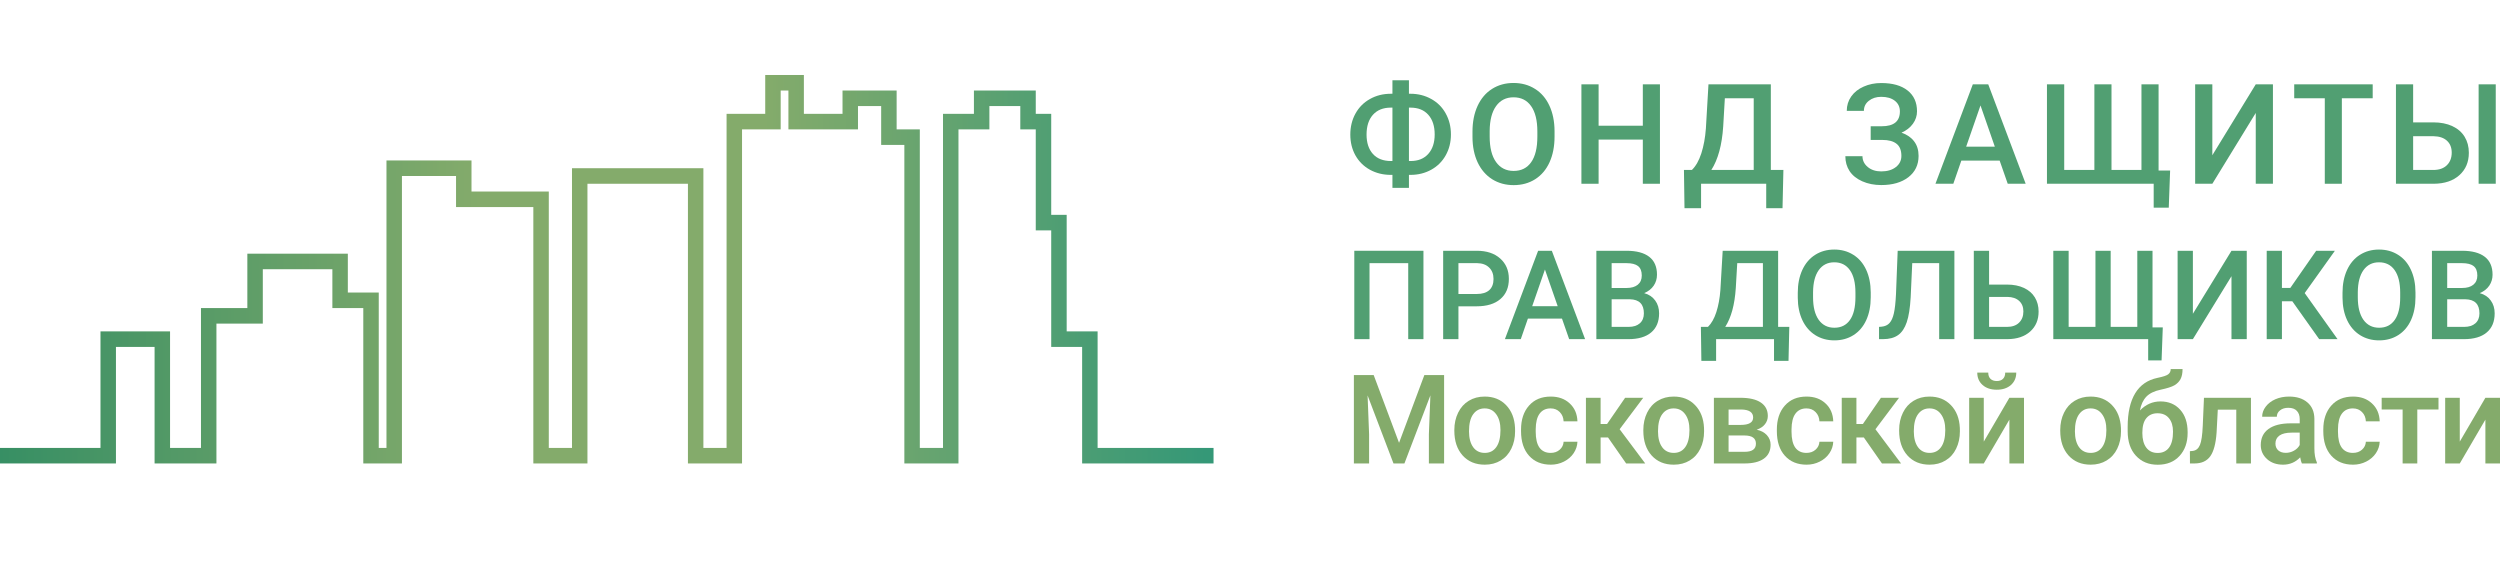 <svg width="376" height="86" viewBox="0 0 376 86" fill="none" xmlns="http://www.w3.org/2000/svg">
<path fill-rule="evenodd" clip-rule="evenodd" d="M115.09 11.278H120.903V17.121H126.715V13.615H134.853V19.458H138.34V67.368H141.828V17.121H146.478V13.615H155.778V17.121H158.103V32.312H160.428V49.84H165.079V67.368H182.516V69.704H162.753V52.177H158.103V34.649H155.778V19.458H153.453V15.952H148.803V19.458H144.153V69.704H136.015V21.795H132.528V15.952H129.04V19.458H118.578V13.615H117.415V19.458H111.602V69.704H103.465V27.637H88.352V69.704H80.214V31.143H68.589V26.469H60.451V69.704H54.639V46.334H49.989V40.491H39.526V48.671H32.551V69.704H23.25V52.177H17.438V69.704H0V67.368H15.113V49.84H25.576V67.368H30.226V46.334H37.201V38.154H52.314V43.997H56.964V67.368H58.126V24.132H70.914V28.806H82.539V67.368H86.027V25.3H105.79V67.368H109.277V17.121H115.09V11.278Z" fill="url(#paint0_linear)"/>
<path d="M211.905 14.101H212.129C213.274 14.101 214.313 14.361 215.246 14.882C216.186 15.395 216.915 16.121 217.432 17.059C217.957 17.997 218.219 19.052 218.219 20.222C218.219 21.386 217.957 22.434 217.432 23.365C216.915 24.289 216.193 25.008 215.266 25.522C214.347 26.035 213.315 26.296 212.17 26.302H211.905V28.254H209.422V26.302H209.177C208.025 26.302 206.98 26.046 206.04 25.532C205.1 25.012 204.371 24.289 203.853 23.365C203.342 22.441 203.087 21.4 203.087 20.243C203.087 19.072 203.346 18.018 203.863 17.08C204.381 16.142 205.107 15.412 206.04 14.892C206.973 14.365 208.019 14.101 209.177 14.101H209.422V12.068H211.905V14.101ZM209.177 16.186C208.032 16.186 207.136 16.546 206.489 17.265C205.849 17.983 205.529 18.976 205.529 20.243C205.529 21.475 205.849 22.448 206.489 23.16C207.13 23.865 208.036 24.218 209.207 24.218H209.422V16.186H209.177ZM211.905 16.186V24.218H212.15C213.294 24.218 214.183 23.858 214.817 23.139C215.457 22.42 215.777 21.448 215.777 20.222C215.777 18.969 215.457 17.983 214.817 17.265C214.183 16.546 213.284 16.186 212.119 16.186H211.905Z" fill="#519F72"/>
<path d="M233.804 20.551C233.804 22.016 233.552 23.303 233.048 24.413C232.544 25.515 231.822 26.364 230.882 26.96C229.949 27.549 228.873 27.843 227.653 27.843C226.448 27.843 225.372 27.549 224.425 26.96C223.485 26.364 222.756 25.518 222.238 24.423C221.727 23.327 221.468 22.064 221.462 20.633V19.791C221.462 18.333 221.717 17.045 222.228 15.929C222.746 14.813 223.471 13.961 224.404 13.372C225.344 12.776 226.421 12.479 227.633 12.479C228.846 12.479 229.918 12.773 230.852 13.362C231.792 13.944 232.517 14.786 233.028 15.888C233.539 16.984 233.798 18.261 233.804 19.719V20.551ZM231.219 19.77C231.219 18.113 230.906 16.843 230.279 15.96C229.66 15.077 228.777 14.635 227.633 14.635C226.516 14.635 225.641 15.077 225.007 15.96C224.38 16.837 224.06 18.079 224.047 19.688V20.551C224.047 22.194 224.363 23.464 224.997 24.361C225.637 25.258 226.523 25.707 227.653 25.707C228.798 25.707 229.677 25.268 230.29 24.392C230.909 23.516 231.219 22.235 231.219 20.551V19.77Z" fill="#519F72"/>
<path d="M249.655 27.637H247.081V20.993H240.429V27.637H237.844V12.684H240.429V18.908H247.081V12.684H249.655V27.637Z" fill="#519F72"/>
<path d="M268.091 31.314H265.639V27.637H255.841V31.314H253.348L253.266 25.563H254.461C255.054 24.988 255.527 24.152 255.882 23.057C256.236 21.955 256.464 20.709 256.566 19.319L256.954 12.684H266.334V25.563H268.224L268.091 31.314ZM257.384 25.563H263.759V14.779H259.417L259.172 18.99C258.988 21.804 258.392 23.995 257.384 25.563Z" fill="#519F72"/>
<path d="M285.744 16.761C285.744 16.09 285.492 15.556 284.988 15.159C284.484 14.762 283.8 14.563 282.935 14.563C282.192 14.563 281.572 14.762 281.075 15.159C280.578 15.549 280.329 16.056 280.329 16.679H277.754C277.754 15.864 277.979 15.139 278.429 14.502C278.878 13.865 279.502 13.372 280.299 13.023C281.096 12.667 281.974 12.489 282.935 12.489C284.638 12.489 285.959 12.862 286.899 13.608C287.846 14.355 288.319 15.399 288.319 16.741C288.319 17.419 288.115 18.042 287.706 18.61C287.298 19.178 286.725 19.627 285.99 19.955C286.821 20.243 287.454 20.681 287.89 21.27C288.333 21.852 288.554 22.578 288.554 23.447C288.554 24.789 288.043 25.857 287.022 26.651C286 27.439 284.638 27.833 282.935 27.833C281.886 27.833 280.935 27.644 280.084 27.268C279.239 26.891 278.602 26.378 278.173 25.727C277.751 25.077 277.54 24.331 277.54 23.488H280.115C280.115 24.132 280.38 24.676 280.912 25.121C281.443 25.559 282.117 25.779 282.935 25.779C283.847 25.779 284.58 25.563 285.131 25.131C285.69 24.7 285.969 24.139 285.969 23.447C285.969 22.605 285.724 21.996 285.234 21.619C284.75 21.236 284.038 21.044 283.098 21.044H281.351V18.99H283.006C284.832 18.99 285.744 18.247 285.744 16.761Z" fill="#519F72"/>
<path d="M300.747 24.156H294.985L293.779 27.637H291.092L296.712 12.684H299.031L304.661 27.637H301.963L300.747 24.156ZM295.71 22.061H300.022L297.866 15.857L295.71 22.061Z" fill="#519F72"/>
<path d="M310.458 12.684V25.563H314.994V12.684H317.569V25.563H322.075V12.684H324.65V25.645H326.387L326.183 31.232H323.914V27.637H307.863V12.684H310.458Z" fill="#519F72"/>
<path d="M339.265 12.684H341.85V27.637H339.265V16.987L332.736 27.637H330.151V12.684H332.736V23.345L339.265 12.684Z" fill="#519F72"/>
<path d="M356.853 14.779H352.214V27.637H349.649V14.779H345.051V12.684H356.853V14.779Z" fill="#519F72"/>
<path d="M362.936 18.404H365.981C367.07 18.404 368.021 18.593 368.831 18.969C369.642 19.346 370.258 19.88 370.681 20.572C371.103 21.263 371.314 22.064 371.314 22.975C371.314 24.372 370.841 25.494 369.894 26.343C368.954 27.192 367.67 27.624 366.042 27.637H360.351V12.684H362.936V18.404ZM375.36 27.637H372.785V12.684H375.36V27.637ZM362.936 20.489V25.563H365.97C366.842 25.563 367.52 25.327 368.004 24.854C368.494 24.375 368.739 23.742 368.739 22.954C368.739 22.201 368.501 21.605 368.024 21.167C367.547 20.729 366.886 20.503 366.042 20.489H362.936Z" fill="#519F72"/>
<path d="M214.086 51.008H211.797V39.578H205.976V51.008H203.687V37.716H214.086V51.008Z" fill="#519F72"/>
<path d="M219.349 46.069V51.008H217.051V37.716H222.11C223.588 37.716 224.759 38.102 225.625 38.875C226.497 39.648 226.933 40.671 226.933 41.943C226.933 43.245 226.506 44.258 225.652 44.983C224.805 45.707 223.615 46.069 222.083 46.069H219.349ZM219.349 44.216H222.11C222.928 44.216 223.551 44.024 223.981 43.641C224.411 43.251 224.626 42.691 224.626 41.961C224.626 41.243 224.408 40.671 223.972 40.245C223.536 39.813 222.937 39.59 222.174 39.578H219.349V44.216Z" fill="#519F72"/>
<path d="M234.92 47.913H229.798L228.726 51.008H226.338L231.333 37.716H233.395L238.399 51.008H236.001L234.92 47.913ZM230.443 46.051H234.276L232.359 40.537L230.443 46.051Z" fill="#519F72"/>
<path d="M240.093 51.008V37.716H244.625C246.12 37.716 247.258 38.017 248.04 38.62C248.821 39.222 249.211 40.12 249.211 41.313C249.211 41.921 249.048 42.469 248.721 42.956C248.394 43.443 247.915 43.82 247.286 44.088C248 44.283 248.551 44.651 248.939 45.193C249.332 45.728 249.529 46.373 249.529 47.128C249.529 48.376 249.129 49.334 248.33 50.004C247.537 50.673 246.399 51.008 244.915 51.008H240.093ZM242.39 45.01V49.164H244.942C245.663 49.164 246.226 48.984 246.632 48.625C247.037 48.266 247.24 47.767 247.24 47.128C247.24 45.746 246.538 45.041 245.133 45.01H242.39ZM242.39 43.312H244.643C245.357 43.312 245.914 43.151 246.314 42.828C246.72 42.5 246.922 42.037 246.922 41.441C246.922 40.783 246.735 40.309 246.359 40.016C245.99 39.724 245.412 39.578 244.625 39.578H242.39V43.312Z" fill="#519F72"/>
<path d="M268.992 54.276H266.812V51.008H258.102V54.276H255.886L255.814 49.164H256.876C257.403 48.653 257.824 47.91 258.139 46.936C258.453 45.956 258.656 44.849 258.747 43.613L259.092 37.716H267.43V49.164H269.11L268.992 54.276ZM259.474 49.164H265.141V39.578H261.281L261.063 43.321C260.9 45.823 260.37 47.77 259.474 49.164Z" fill="#519F72"/>
<path d="M281.357 44.709C281.357 46.011 281.133 47.155 280.685 48.141C280.237 49.121 279.595 49.876 278.76 50.405C277.93 50.929 276.973 51.191 275.89 51.191C274.818 51.191 273.861 50.929 273.02 50.405C272.184 49.876 271.536 49.124 271.076 48.151C270.622 47.177 270.392 46.054 270.386 44.782V44.033C270.386 42.737 270.613 41.593 271.067 40.601C271.527 39.609 272.172 38.851 273.001 38.328C273.837 37.798 274.794 37.533 275.871 37.533C276.949 37.533 277.903 37.795 278.732 38.318C279.568 38.836 280.213 39.584 280.667 40.564C281.121 41.538 281.351 42.673 281.357 43.969V44.709ZM279.059 44.015C279.059 42.542 278.781 41.413 278.224 40.628C277.673 39.843 276.889 39.45 275.871 39.45C274.878 39.45 274.1 39.843 273.537 40.628C272.98 41.407 272.696 42.512 272.684 43.942V44.709C272.684 46.169 272.965 47.298 273.528 48.096C274.097 48.893 274.885 49.292 275.89 49.292C276.907 49.292 277.688 48.902 278.233 48.123C278.784 47.344 279.059 46.206 279.059 44.709V44.015Z" fill="#519F72"/>
<path d="M293.94 37.716V51.008H291.652V39.578H287.601L287.365 44.718C287.274 46.325 287.077 47.572 286.774 48.461C286.478 49.343 286.045 49.989 285.476 50.396C284.907 50.804 284.144 51.008 283.187 51.008H282.606V49.164L282.969 49.136C283.496 49.088 283.901 48.902 284.186 48.58C284.477 48.257 284.695 47.77 284.84 47.119C284.991 46.462 285.097 45.497 285.158 44.225L285.412 37.716H293.94Z" fill="#519F72"/>
<path d="M299.158 42.801H301.864C302.833 42.801 303.678 42.968 304.398 43.303C305.119 43.638 305.667 44.112 306.042 44.727C306.418 45.342 306.605 46.054 306.605 46.863C306.605 48.105 306.185 49.103 305.343 49.858C304.507 50.612 303.366 50.996 301.919 51.008H296.86V37.716H299.158V42.801ZM299.158 44.654V49.164H301.855C302.63 49.164 303.233 48.954 303.663 48.534C304.099 48.108 304.317 47.545 304.317 46.845C304.317 46.176 304.105 45.646 303.681 45.257C303.257 44.867 302.67 44.666 301.919 44.654H299.158Z" fill="#519F72"/>
<path d="M311.124 37.716V49.164H315.156V37.716H317.445V49.164H321.45V37.716H323.739V49.237H325.283L325.101 54.203H323.085V51.008H308.817V37.716H311.124Z" fill="#519F72"/>
<path d="M335.614 37.716H337.911V51.008H335.614V41.541L329.81 51.008H327.512V37.716H329.81V47.192L335.614 37.716Z" fill="#519F72"/>
<path d="M344.764 45.311H343.202V51.008H340.913V37.716H343.202V43.303H344.464L348.351 37.716H351.167L346.626 44.079L351.566 51.008H348.805L344.764 45.311Z" fill="#519F72"/>
<path d="M363.287 44.709C363.287 46.011 363.063 47.155 362.615 48.141C362.167 49.121 361.525 49.876 360.689 50.405C359.86 50.929 358.903 51.191 357.819 51.191C356.748 51.191 355.791 50.929 354.949 50.405C354.114 49.876 353.466 49.124 353.006 48.151C352.552 47.177 352.322 46.054 352.315 44.782V44.033C352.315 42.737 352.543 41.593 352.997 40.601C353.457 39.609 354.102 38.851 354.931 38.328C355.767 37.798 356.723 37.533 357.801 37.533C358.879 37.533 359.833 37.795 360.662 38.318C361.498 38.836 362.142 39.584 362.597 40.564C363.051 41.538 363.281 42.673 363.287 43.969V44.709ZM360.989 44.015C360.989 42.542 360.71 41.413 360.153 40.628C359.602 39.843 358.818 39.45 357.801 39.45C356.808 39.45 356.03 39.843 355.467 40.628C354.91 41.407 354.625 42.512 354.613 43.942V44.709C354.613 46.169 354.895 47.298 355.458 48.096C356.027 48.893 356.814 49.292 357.819 49.292C358.837 49.292 359.618 48.902 360.163 48.123C360.714 47.344 360.989 46.206 360.989 44.709V44.015Z" fill="#519F72"/>
<path d="M365.762 51.008V37.716H370.294C371.789 37.716 372.927 38.017 373.708 38.62C374.49 39.222 374.88 40.12 374.88 41.313C374.88 41.921 374.717 42.469 374.39 42.956C374.063 43.443 373.584 43.82 372.955 44.088C373.669 44.283 374.22 44.651 374.608 45.193C375.001 45.728 375.198 46.373 375.198 47.128C375.198 48.376 374.798 49.334 373.999 50.004C373.206 50.673 372.068 51.008 370.584 51.008H365.762ZM368.059 45.01V49.164H370.611C371.332 49.164 371.895 48.984 372.301 48.625C372.706 48.266 372.909 47.767 372.909 47.128C372.909 45.746 372.207 45.041 370.802 45.01H368.059ZM368.059 43.312H370.312C371.026 43.312 371.583 43.151 371.983 42.828C372.389 42.5 372.591 42.037 372.591 41.441C372.591 40.783 372.404 40.309 372.028 40.016C371.659 39.724 371.081 39.578 370.294 39.578H368.059V43.312Z" fill="#519F72"/>
<path d="M206.603 56.413L210.417 66.601L214.222 56.413H217.192V69.704H214.904V65.323L215.131 59.462L211.225 69.704H209.581L205.685 59.471L205.912 65.323V69.704H203.624V56.413H206.603Z" fill="#84AB6B"/>
<path d="M218.732 64.674C218.732 63.707 218.923 62.836 219.305 62.063C219.686 61.284 220.222 60.688 220.912 60.274C221.602 59.854 222.396 59.644 223.292 59.644C224.618 59.644 225.692 60.073 226.516 60.931C227.345 61.789 227.793 62.928 227.86 64.346L227.869 64.866C227.869 65.84 227.681 66.71 227.306 67.477C226.937 68.244 226.404 68.837 225.708 69.257C225.017 69.677 224.218 69.887 223.31 69.887C221.923 69.887 220.812 69.424 219.977 68.499C219.147 67.568 218.732 66.33 218.732 64.784V64.674ZM220.939 64.866C220.939 65.882 221.148 66.68 221.566 67.258C221.984 67.83 222.565 68.116 223.31 68.116C224.055 68.116 224.633 67.824 225.045 67.24C225.462 66.655 225.671 65.8 225.671 64.674C225.671 63.676 225.456 62.885 225.026 62.301C224.603 61.717 224.024 61.424 223.292 61.424C222.571 61.424 221.999 61.713 221.575 62.292C221.151 62.864 220.939 63.722 220.939 64.866Z" fill="#84AB6B"/>
<path d="M233.215 68.116C233.766 68.116 234.223 67.955 234.586 67.632C234.949 67.31 235.143 66.911 235.167 66.436H237.247C237.223 67.051 237.032 67.626 236.675 68.162C236.318 68.691 235.833 69.111 235.222 69.421C234.61 69.732 233.95 69.887 233.242 69.887C231.867 69.887 230.777 69.44 229.972 68.545C229.167 67.65 228.764 66.415 228.764 64.839V64.61C228.764 63.107 229.164 61.905 229.963 61.004C230.762 60.098 231.852 59.644 233.233 59.644C234.401 59.644 235.352 59.988 236.085 60.676C236.823 61.357 237.211 62.255 237.247 63.369H235.167C235.143 62.803 234.949 62.337 234.586 61.972C234.229 61.607 233.772 61.424 233.215 61.424C232.5 61.424 231.949 61.686 231.562 62.209C231.174 62.727 230.977 63.515 230.971 64.574V64.93C230.971 66.001 231.162 66.801 231.543 67.331C231.931 67.854 232.488 68.116 233.215 68.116Z" fill="#84AB6B"/>
<path d="M241.848 65.797H240.731V69.704H238.524V59.827H240.731V63.77H241.702L244.418 59.827H247.143L243.592 64.556L247.442 69.704H244.572L241.848 65.797Z" fill="#84AB6B"/>
<path d="M247.157 64.674C247.157 63.707 247.348 62.836 247.729 62.063C248.11 61.284 248.646 60.688 249.337 60.274C250.027 59.854 250.82 59.644 251.716 59.644C253.042 59.644 254.117 60.073 254.94 60.931C255.77 61.789 256.218 62.928 256.284 64.346L256.294 64.866C256.294 65.84 256.106 66.71 255.73 67.477C255.361 68.244 254.828 68.837 254.132 69.257C253.442 69.677 252.642 69.887 251.734 69.887C250.348 69.887 249.237 69.424 248.401 68.499C247.572 67.568 247.157 66.33 247.157 64.784V64.674ZM249.364 64.866C249.364 65.882 249.573 66.68 249.99 67.258C250.408 67.83 250.99 68.116 251.734 68.116C252.479 68.116 253.057 67.824 253.469 67.24C253.887 66.655 254.096 65.8 254.096 64.674C254.096 63.676 253.881 62.885 253.451 62.301C253.027 61.717 252.449 61.424 251.716 61.424C250.996 61.424 250.423 61.713 250 62.292C249.576 62.864 249.364 63.722 249.364 64.866Z" fill="#84AB6B"/>
<path d="M257.77 69.704V59.827H261.757C263.101 59.827 264.124 60.064 264.827 60.539C265.529 61.007 265.88 61.683 265.88 62.566C265.88 63.022 265.738 63.433 265.454 63.798C265.175 64.157 264.76 64.434 264.209 64.629C264.851 64.763 265.36 65.033 265.735 65.441C266.11 65.849 266.298 66.33 266.298 66.884C266.298 67.803 265.959 68.502 265.281 68.983C264.609 69.464 263.64 69.704 262.375 69.704H257.77ZM259.977 65.496V67.952H262.393C263.525 67.952 264.091 67.544 264.091 66.728C264.091 65.907 263.516 65.496 262.366 65.496H259.977ZM259.977 63.907H261.793C263.047 63.907 263.673 63.536 263.673 62.794C263.673 62.015 263.08 61.613 261.893 61.589H259.977V63.907Z" fill="#84AB6B"/>
<path d="M271.689 68.116C272.24 68.116 272.697 67.955 273.06 67.632C273.424 67.31 273.617 66.911 273.642 66.436H275.722C275.697 67.051 275.507 67.626 275.149 68.162C274.792 68.691 274.308 69.111 273.696 69.421C273.085 69.732 272.425 69.887 271.716 69.887C270.342 69.887 269.252 69.44 268.447 68.545C267.641 67.65 267.239 66.415 267.239 64.839V64.61C267.239 63.107 267.638 61.905 268.438 61.004C269.237 60.098 270.327 59.644 271.707 59.644C272.876 59.644 273.826 59.988 274.559 60.676C275.298 61.357 275.685 62.255 275.722 63.369H273.642C273.617 62.803 273.424 62.337 273.06 61.972C272.703 61.607 272.246 61.424 271.689 61.424C270.975 61.424 270.424 61.686 270.036 62.209C269.649 62.727 269.452 63.515 269.446 64.574V64.93C269.446 66.001 269.636 66.801 270.018 67.331C270.405 67.854 270.962 68.116 271.689 68.116Z" fill="#84AB6B"/>
<path d="M280.322 65.797H279.205V69.704H276.998V59.827H279.205V63.77H280.177L282.892 59.827H285.617L282.066 64.556L285.917 69.704H283.047L280.322 65.797Z" fill="#84AB6B"/>
<path d="M285.631 64.674C285.631 63.707 285.822 62.836 286.204 62.063C286.585 61.284 287.121 60.688 287.811 60.274C288.501 59.854 289.294 59.644 290.191 59.644C291.517 59.644 292.591 60.073 293.415 60.931C294.244 61.789 294.692 62.928 294.759 64.346L294.768 64.866C294.768 65.84 294.58 66.71 294.205 67.477C293.836 68.244 293.303 68.837 292.606 69.257C291.916 69.677 291.117 69.887 290.209 69.887C288.822 69.887 287.711 69.424 286.876 68.499C286.046 67.568 285.631 66.33 285.631 64.784V64.674ZM287.838 64.866C287.838 65.882 288.047 66.68 288.465 67.258C288.883 67.83 289.464 68.116 290.209 68.116C290.954 68.116 291.532 67.824 291.943 67.24C292.361 66.655 292.57 65.8 292.57 64.674C292.57 63.676 292.355 62.885 291.925 62.301C291.501 61.717 290.923 61.424 290.191 61.424C289.47 61.424 288.898 61.713 288.474 62.292C288.05 62.864 287.838 63.722 287.838 64.866Z" fill="#84AB6B"/>
<path d="M302.211 59.827H304.409V69.704H302.211V63.113L298.361 69.704H296.163V59.827H298.361V66.418L302.211 59.827ZM303.247 56.038C303.247 56.805 302.98 57.426 302.448 57.901C301.915 58.375 301.203 58.613 300.313 58.613C299.423 58.613 298.712 58.375 298.179 57.901C297.646 57.426 297.38 56.805 297.38 56.038H299.033C299.033 56.44 299.145 56.753 299.369 56.978C299.599 57.198 299.914 57.307 300.313 57.307C300.713 57.307 301.025 57.198 301.249 56.978C301.473 56.753 301.585 56.44 301.585 56.038H303.247Z" fill="#84AB6B"/>
<path d="M309.86 64.674C309.86 63.707 310.051 62.836 310.432 62.063C310.813 61.284 311.349 60.688 312.04 60.274C312.73 59.854 313.523 59.644 314.419 59.644C315.745 59.644 316.82 60.073 317.643 60.931C318.473 61.789 318.921 62.928 318.987 64.346L318.997 64.866C318.997 65.84 318.809 66.71 318.433 67.477C318.064 68.244 317.531 68.837 316.835 69.257C316.145 69.677 315.345 69.887 314.437 69.887C313.051 69.887 311.94 69.424 311.104 68.499C310.275 67.568 309.86 66.33 309.86 64.784V64.674ZM312.067 64.866C312.067 65.882 312.276 66.68 312.693 67.258C313.111 67.83 313.692 68.116 314.437 68.116C315.182 68.116 315.76 67.824 316.172 67.24C316.59 66.655 316.799 65.8 316.799 64.674C316.799 63.676 316.584 62.885 316.154 62.301C315.73 61.717 315.152 61.424 314.419 61.424C313.699 61.424 313.126 61.713 312.703 62.292C312.279 62.864 312.067 63.722 312.067 64.866Z" fill="#84AB6B"/>
<path d="M324.932 60.374C326.167 60.374 327.157 60.791 327.902 61.625C328.647 62.453 329.019 63.579 329.019 65.003V65.112C329.019 66.537 328.614 67.69 327.802 68.573C326.997 69.455 325.901 69.896 324.515 69.896C323.164 69.896 322.074 69.446 321.245 68.545C320.415 67.644 320.001 66.415 320.001 64.857V64.218C320.001 62.088 320.376 60.402 321.127 59.16C321.878 57.919 322.998 57.143 324.487 56.832C325.323 56.662 325.862 56.482 326.104 56.294C326.352 56.099 326.476 55.837 326.476 55.509H328.256C328.256 56.123 328.156 56.622 327.957 57.006C327.757 57.389 327.451 57.703 327.039 57.946C326.628 58.184 325.919 58.409 324.914 58.622C323.994 58.816 323.291 59.163 322.807 59.662C322.329 60.161 322.008 60.852 321.844 61.735C322.722 60.828 323.752 60.374 324.932 60.374ZM324.496 62.155C323.782 62.155 323.222 62.398 322.816 62.885C322.41 63.366 322.208 64.108 322.208 65.112C322.208 66.062 322.407 66.801 322.807 67.331C323.207 67.86 323.776 68.125 324.515 68.125C325.247 68.125 325.813 67.86 326.213 67.331C326.619 66.795 326.821 65.992 326.821 64.921C326.821 64.069 326.619 63.396 326.213 62.903C325.813 62.404 325.241 62.155 324.496 62.155Z" fill="#84AB6B"/>
<path d="M338.543 59.827V69.704H336.336V61.616H333.556L333.375 65.058C333.26 66.713 332.942 67.903 332.421 68.627C331.906 69.345 331.116 69.704 330.051 69.704H329.37L329.36 67.86L329.815 67.815C330.299 67.748 330.65 67.453 330.868 66.929C331.092 66.4 331.234 65.438 331.295 64.044L331.477 59.827H338.543Z" fill="#84AB6B"/>
<path d="M346.204 69.704C346.107 69.516 346.022 69.209 345.95 68.782C345.247 69.519 344.388 69.887 343.37 69.887C342.383 69.887 341.578 69.604 340.954 69.038C340.331 68.472 340.019 67.772 340.019 66.938C340.019 65.885 340.406 65.079 341.181 64.519C341.963 63.953 343.077 63.67 344.524 63.67H345.877V63.022C345.877 62.511 345.735 62.103 345.45 61.799C345.166 61.488 344.733 61.333 344.151 61.333C343.649 61.333 343.237 61.461 342.916 61.717C342.595 61.966 342.435 62.285 342.435 62.675H340.228C340.228 62.133 340.406 61.628 340.764 61.16C341.121 60.685 341.605 60.314 342.217 60.046C342.834 59.778 343.522 59.644 344.279 59.644C345.429 59.644 346.346 59.936 347.03 60.521C347.715 61.099 348.066 61.914 348.084 62.967V67.422C348.084 68.311 348.208 69.02 348.456 69.549V69.704H346.204ZM343.779 68.107C344.215 68.107 344.624 68 345.005 67.787C345.393 67.574 345.683 67.288 345.877 66.929V65.067H344.687C343.87 65.067 343.255 65.21 342.844 65.496C342.432 65.782 342.226 66.187 342.226 66.71C342.226 67.136 342.365 67.477 342.644 67.733C342.928 67.982 343.307 68.107 343.779 68.107Z" fill="#84AB6B"/>
<path d="M353.874 68.116C354.425 68.116 354.883 67.955 355.246 67.632C355.609 67.31 355.803 66.911 355.827 66.436H357.907C357.883 67.051 357.692 67.626 357.335 68.162C356.978 68.691 356.493 69.111 355.882 69.421C355.27 69.732 354.61 69.887 353.902 69.887C352.527 69.887 351.437 69.44 350.632 68.545C349.827 67.65 349.424 66.415 349.424 64.839V64.61C349.424 63.107 349.824 61.905 350.623 61.004C351.422 60.098 352.512 59.644 353.893 59.644C355.061 59.644 356.012 59.988 356.744 60.676C357.483 61.357 357.871 62.255 357.907 63.369H355.827C355.803 62.803 355.609 62.337 355.246 61.972C354.889 61.607 354.432 61.424 353.874 61.424C353.16 61.424 352.609 61.686 352.221 62.209C351.834 62.727 351.637 63.515 351.631 64.574V64.93C351.631 66.001 351.822 66.801 352.203 67.331C352.591 67.854 353.148 68.116 353.874 68.116Z" fill="#84AB6B"/>
<path d="M366.749 61.589H363.561V69.704H361.354V61.589H358.203V59.827H366.749V61.589Z" fill="#84AB6B"/>
<path d="M373.802 59.827H376V69.704H373.802V63.113L369.951 69.704H367.753V59.827H369.951V66.418L373.802 59.827Z" fill="#84AB6B"/>
<defs>
<linearGradient id="paint0_linear" x1="0" y1="41.396" x2="181.354" y2="41.396" gradientUnits="userSpaceOnUse">
<stop stop-color="#378F64"/>
<stop offset="0.398" stop-color="#84AB6B"/>
<stop offset="0.634" stop-color="#84AB6B"/>
<stop offset="1" stop-color="#359877"/>
</linearGradient>
</defs>
</svg>
